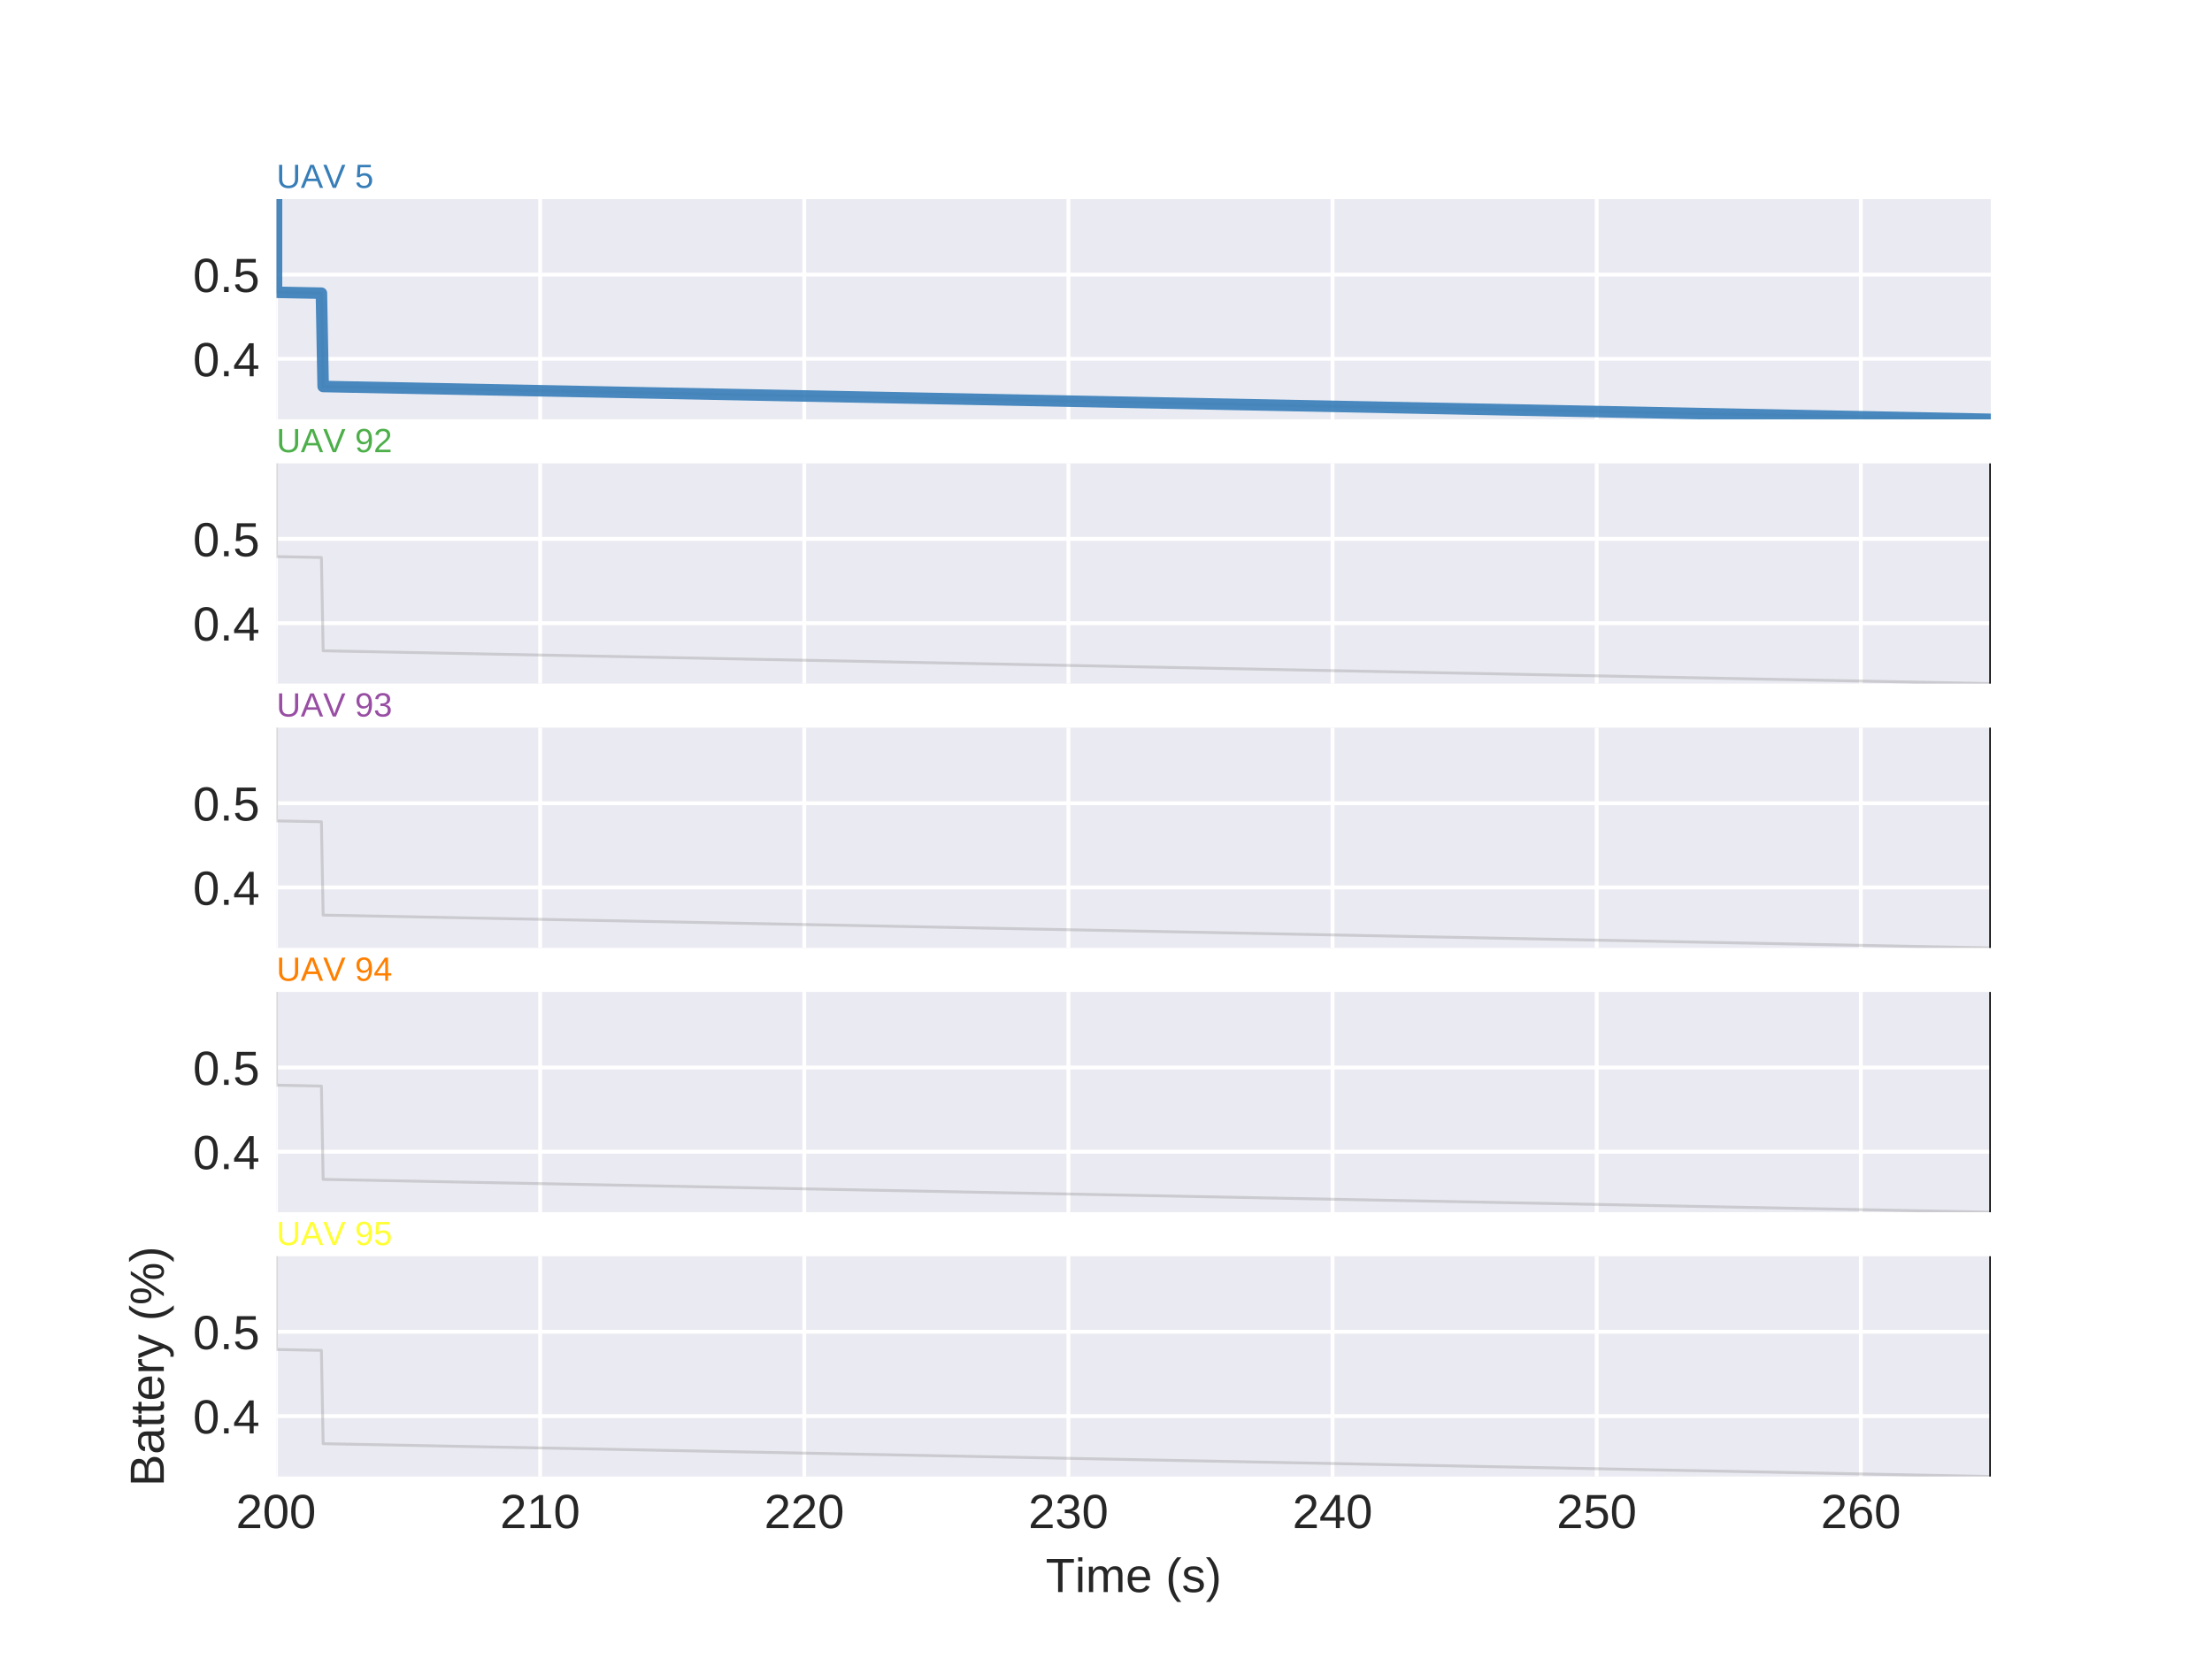 <?xml version="1.0" encoding="utf-8" standalone="no"?>
<!DOCTYPE svg PUBLIC "-//W3C//DTD SVG 1.1//EN"
  "http://www.w3.org/Graphics/SVG/1.1/DTD/svg11.dtd">
<!-- Created with matplotlib (http://matplotlib.org/) -->
<svg height="345.6pt" version="1.1" viewBox="0 0 460.8 345.6" width="460.8pt" xmlns="http://www.w3.org/2000/svg" xmlns:xlink="http://www.w3.org/1999/xlink">
 <defs>
  <style type="text/css">
*{stroke-linecap:butt;stroke-linejoin:round;}
  </style>
 </defs>
 <g id="figure_1">
  <g id="patch_1">
   <path d="M 0 345.6 
L 460.8 345.6 
L 460.8 0 
L 0 0 
z
" style="fill:#ffffff;"/>
  </g>
  <g id="axes_1">
   <g id="patch_2">
    <path d="M 57.6 87.353 
L 414.72 87.353 
L 414.72 41.472 
L 57.6 41.472 
z
" style="fill:#eaeaf2;"/>
   </g>
   <g id="matplotlib.axis_1">
    <g id="xtick_1">
     <g id="line2d_1">
      <path clip-path="url(#pdbaee7aebc)" d="M 57.49 87.353 
L 57.49 41.472 
" style="fill:none;stroke:#ffffff;stroke-linecap:round;stroke-width:0.8;"/>
     </g>
     <g id="line2d_2"/>
    </g>
    <g id="xtick_2">
     <g id="line2d_3">
      <path clip-path="url(#pdbaee7aebc)" d="M 112.516 87.353 
L 112.516 41.472 
" style="fill:none;stroke:#ffffff;stroke-linecap:round;stroke-width:0.8;"/>
     </g>
     <g id="line2d_4"/>
    </g>
    <g id="xtick_3">
     <g id="line2d_5">
      <path clip-path="url(#pdbaee7aebc)" d="M 167.542 87.353 
L 167.542 41.472 
" style="fill:none;stroke:#ffffff;stroke-linecap:round;stroke-width:0.8;"/>
     </g>
     <g id="line2d_6"/>
    </g>
    <g id="xtick_4">
     <g id="line2d_7">
      <path clip-path="url(#pdbaee7aebc)" d="M 222.569 87.353 
L 222.569 41.472 
" style="fill:none;stroke:#ffffff;stroke-linecap:round;stroke-width:0.8;"/>
     </g>
     <g id="line2d_8"/>
    </g>
    <g id="xtick_5">
     <g id="line2d_9">
      <path clip-path="url(#pdbaee7aebc)" d="M 277.595 87.353 
L 277.595 41.472 
" style="fill:none;stroke:#ffffff;stroke-linecap:round;stroke-width:0.8;"/>
     </g>
     <g id="line2d_10"/>
    </g>
    <g id="xtick_6">
     <g id="line2d_11">
      <path clip-path="url(#pdbaee7aebc)" d="M 332.621 87.353 
L 332.621 41.472 
" style="fill:none;stroke:#ffffff;stroke-linecap:round;stroke-width:0.8;"/>
     </g>
     <g id="line2d_12"/>
    </g>
    <g id="xtick_7">
     <g id="line2d_13">
      <path clip-path="url(#pdbaee7aebc)" d="M 387.647 87.353 
L 387.647 41.472 
" style="fill:none;stroke:#ffffff;stroke-linecap:round;stroke-width:0.8;"/>
     </g>
     <g id="line2d_14"/>
    </g>
   </g>
   <g id="matplotlib.axis_2">
    <g id="ytick_1">
     <g id="line2d_15">
      <path clip-path="url(#pdbaee7aebc)" d="M 57.6 74.758 
L 414.72 74.758 
" style="fill:none;stroke:#ffffff;stroke-linecap:round;stroke-width:0.8;"/>
     </g>
     <g id="line2d_16"/>
     <g id="text_1">
      <!-- 0.4 -->
      <defs>
       <path d="M 51.703 34.422 
Q 51.703 17.188 45.625 8.094 
Q 39.547 -0.984 27.688 -0.984 
Q 15.828 -0.984 9.859 8.047 
Q 3.906 17.094 3.906 34.422 
Q 3.906 52.156 9.688 60.984 
Q 15.484 69.828 27.984 69.828 
Q 40.141 69.828 45.922 60.891 
Q 51.703 51.953 51.703 34.422 
z
M 42.781 34.422 
Q 42.781 49.312 39.328 56 
Q 35.891 62.703 27.984 62.703 
Q 19.875 62.703 16.328 56.109 
Q 12.797 49.516 12.797 34.422 
Q 12.797 19.781 16.375 12.984 
Q 19.969 6.203 27.781 6.203 
Q 35.547 6.203 39.156 13.125 
Q 42.781 20.062 42.781 34.422 
z
" id="LiberationSans-30"/>
       <path d="M 9.125 0 
L 9.125 10.688 
L 18.656 10.688 
L 18.656 0 
z
" id="LiberationSans-2e"/>
       <path d="M 43.016 15.578 
L 43.016 0 
L 34.719 0 
L 34.719 15.578 
L 2.297 15.578 
L 2.297 22.406 
L 33.797 68.797 
L 43.016 68.797 
L 43.016 22.516 
L 52.688 22.516 
L 52.688 15.578 
z
M 34.719 58.891 
Q 34.625 58.594 33.344 56.297 
Q 32.078 54 31.453 53.078 
L 13.812 27.094 
L 11.188 23.484 
L 10.406 22.516 
L 34.719 22.516 
z
" id="LiberationSans-34"/>
      </defs>
      <g style="fill:#262626;" transform="translate(40.2 78.381)scale(0.1 -0.1)">
       <use xlink:href="#LiberationSans-30"/>
       <use x="55.615" xlink:href="#LiberationSans-2e"/>
       <use x="83.398" xlink:href="#LiberationSans-34"/>
      </g>
     </g>
    </g>
    <g id="ytick_2">
     <g id="line2d_17">
      <path clip-path="url(#pdbaee7aebc)" d="M 57.6 57.205 
L 414.72 57.205 
" style="fill:none;stroke:#ffffff;stroke-linecap:round;stroke-width:0.8;"/>
     </g>
     <g id="line2d_18"/>
     <g id="text_2">
      <!-- 0.5 -->
      <defs>
       <path d="M 51.422 22.406 
Q 51.422 11.531 44.953 5.266 
Q 38.484 -0.984 27 -0.984 
Q 17.391 -0.984 11.469 3.219 
Q 5.562 7.422 4 15.375 
L 12.891 16.406 
Q 15.672 6.203 27.203 6.203 
Q 34.281 6.203 38.281 10.469 
Q 42.281 14.75 42.281 22.219 
Q 42.281 28.719 38.25 32.719 
Q 34.234 36.719 27.391 36.719 
Q 23.828 36.719 20.75 35.594 
Q 17.672 34.469 14.594 31.781 
L 6 31.781 
L 8.297 68.797 
L 47.406 68.797 
L 47.406 61.328 
L 16.312 61.328 
L 14.984 39.5 
Q 20.703 43.891 29.203 43.891 
Q 39.359 43.891 45.391 37.938 
Q 51.422 31.984 51.422 22.406 
z
" id="LiberationSans-35"/>
      </defs>
      <g style="fill:#262626;" transform="translate(40.2 60.828)scale(0.1 -0.1)">
       <use xlink:href="#LiberationSans-30"/>
       <use x="55.615" xlink:href="#LiberationSans-2e"/>
       <use x="83.398" xlink:href="#LiberationSans-35"/>
      </g>
     </g>
    </g>
   </g>
   <g id="line2d_19">
    <path clip-path="url(#pdbaee7aebc)" style="fill:none;stroke:#808080;stroke-linecap:round;stroke-opacity:0.3;stroke-width:0.6;"/>
   </g>
   <g id="line2d_20">
    <path clip-path="url(#pdbaee7aebc)" style="fill:none;stroke:#808080;stroke-linecap:round;stroke-opacity:0.3;stroke-width:0.6;"/>
   </g>
   <g id="line2d_21">
    <path clip-path="url(#pdbaee7aebc)" style="fill:none;stroke:#808080;stroke-linecap:round;stroke-opacity:0.3;stroke-width:0.6;"/>
   </g>
   <g id="line2d_22">
    <path clip-path="url(#pdbaee7aebc)" d="M 57.05 41.461 
L 57.6 41.472 
L 57.6 60.891 
L 66.954 61.075 
L 67.318 80.513 
L 415.177 87.362 
L 415.177 87.362 
" style="fill:none;stroke:#808080;stroke-linecap:round;stroke-opacity:0.3;stroke-width:0.6;"/>
   </g>
   <g id="line2d_23">
    <path clip-path="url(#pdbaee7aebc)" style="fill:none;stroke:#808080;stroke-linecap:round;stroke-opacity:0.3;stroke-width:0.6;"/>
   </g>
   <g id="line2d_24">
    <path clip-path="url(#pdbaee7aebc)" d="M 57.05 41.461 
L 57.6 41.472 
L 57.6 60.891 
L 66.954 61.075 
L 67.318 80.513 
L 415.177 87.362 
L 415.177 87.362 
" style="fill:none;stroke:#377eb8;stroke-linecap:round;stroke-opacity:0.9;stroke-width:2.4;"/>
   </g>
   <g id="line2d_25">
    <path clip-path="url(#pdbaee7aebc)" style="fill:none;stroke:#000000;stroke-linecap:round;stroke-width:1.5;"/>
   </g>
   <g id="line2d_26">
    <path clip-path="url(#pdbaee7aebc)" style="fill:none;stroke:#000000;stroke-linecap:round;stroke-width:1.5;"/>
   </g>
   <g id="line2d_27">
    <path clip-path="url(#pdbaee7aebc)" style="fill:none;stroke:#ff0000;stroke-linecap:round;stroke-width:1.5;"/>
   </g>
   <g id="patch_3">
    <path d="M 57.6 87.353 
L 57.6 41.472 
" style="fill:none;"/>
   </g>
   <g id="patch_4">
    <path d="M 414.72 87.353 
L 414.72 41.472 
" style="fill:none;"/>
   </g>
   <g id="patch_5">
    <path d="M 57.6 87.353 
L 414.72 87.353 
" style="fill:none;"/>
   </g>
   <g id="patch_6">
    <path d="M 57.6 41.472 
L 414.72 41.472 
" style="fill:none;"/>
   </g>
   <g id="text_3">
    <!-- UAV 5 -->
    <defs>
     <path d="M 35.688 -0.984 
Q 27.25 -0.984 20.953 2.094 
Q 14.656 5.172 11.188 11.031 
Q 7.719 16.891 7.719 25 
L 7.719 68.797 
L 17.047 68.797 
L 17.047 25.781 
Q 17.047 16.359 21.828 11.469 
Q 26.609 6.594 35.641 6.594 
Q 44.922 6.594 50.062 11.641 
Q 55.219 16.703 55.219 26.422 
L 55.219 68.797 
L 64.5 68.797 
L 64.5 25.875 
Q 64.5 17.531 60.953 11.469 
Q 57.422 5.422 50.953 2.219 
Q 44.484 -0.984 35.688 -0.984 
z
" id="LiberationSans-55"/>
     <path d="M 56.984 0 
L 49.125 20.125 
L 17.781 20.125 
L 9.859 0 
L 0.203 0 
L 28.266 68.797 
L 38.875 68.797 
L 66.5 0 
z
M 33.453 61.766 
L 33.016 60.406 
Q 31.781 56.344 29.391 50 
L 20.609 27.391 
L 46.344 27.391 
L 37.5 50.094 
Q 36.141 53.469 34.766 57.719 
z
" id="LiberationSans-41"/>
     <path d="M 38.188 0 
L 28.516 0 
L 0.438 68.797 
L 10.25 68.797 
L 29.297 20.359 
L 33.406 8.203 
L 37.5 20.359 
L 56.453 68.797 
L 66.266 68.797 
z
" id="LiberationSans-56"/>
     <path id="LiberationSans-20"/>
    </defs>
    <g style="fill:#377eb8;" transform="translate(57.6 39.143)scale(0.07 -0.07)">
     <use xlink:href="#LiberationSans-55"/>
     <use x="72.217" xlink:href="#LiberationSans-41"/>
     <use x="138.807" xlink:href="#LiberationSans-56"/>
     <use x="205.506" xlink:href="#LiberationSans-20"/>
     <use x="233.289" xlink:href="#LiberationSans-35"/>
    </g>
   </g>
  </g>
  <g id="axes_2">
   <g id="patch_7">
    <path d="M 57.6 142.411 
L 414.72 142.411 
L 414.72 96.53 
L 57.6 96.53 
z
" style="fill:#eaeaf2;"/>
   </g>
   <g id="matplotlib.axis_3">
    <g id="xtick_8">
     <g id="line2d_28">
      <path clip-path="url(#p0ee495a484)" d="M 57.49 142.411 
L 57.49 96.53 
" style="fill:none;stroke:#ffffff;stroke-linecap:round;stroke-width:0.8;"/>
     </g>
     <g id="line2d_29"/>
    </g>
    <g id="xtick_9">
     <g id="line2d_30">
      <path clip-path="url(#p0ee495a484)" d="M 112.516 142.411 
L 112.516 96.53 
" style="fill:none;stroke:#ffffff;stroke-linecap:round;stroke-width:0.8;"/>
     </g>
     <g id="line2d_31"/>
    </g>
    <g id="xtick_10">
     <g id="line2d_32">
      <path clip-path="url(#p0ee495a484)" d="M 167.542 142.411 
L 167.542 96.53 
" style="fill:none;stroke:#ffffff;stroke-linecap:round;stroke-width:0.8;"/>
     </g>
     <g id="line2d_33"/>
    </g>
    <g id="xtick_11">
     <g id="line2d_34">
      <path clip-path="url(#p0ee495a484)" d="M 222.569 142.411 
L 222.569 96.53 
" style="fill:none;stroke:#ffffff;stroke-linecap:round;stroke-width:0.8;"/>
     </g>
     <g id="line2d_35"/>
    </g>
    <g id="xtick_12">
     <g id="line2d_36">
      <path clip-path="url(#p0ee495a484)" d="M 277.595 142.411 
L 277.595 96.53 
" style="fill:none;stroke:#ffffff;stroke-linecap:round;stroke-width:0.8;"/>
     </g>
     <g id="line2d_37"/>
    </g>
    <g id="xtick_13">
     <g id="line2d_38">
      <path clip-path="url(#p0ee495a484)" d="M 332.621 142.411 
L 332.621 96.53 
" style="fill:none;stroke:#ffffff;stroke-linecap:round;stroke-width:0.8;"/>
     </g>
     <g id="line2d_39"/>
    </g>
    <g id="xtick_14">
     <g id="line2d_40">
      <path clip-path="url(#p0ee495a484)" d="M 387.647 142.411 
L 387.647 96.53 
" style="fill:none;stroke:#ffffff;stroke-linecap:round;stroke-width:0.8;"/>
     </g>
     <g id="line2d_41"/>
    </g>
   </g>
   <g id="matplotlib.axis_4">
    <g id="ytick_3">
     <g id="line2d_42">
      <path clip-path="url(#p0ee495a484)" d="M 57.6 129.815 
L 414.72 129.815 
" style="fill:none;stroke:#ffffff;stroke-linecap:round;stroke-width:0.8;"/>
     </g>
     <g id="line2d_43"/>
     <g id="text_4">
      <!-- 0.4 -->
      <g style="fill:#262626;" transform="translate(40.2 133.439)scale(0.1 -0.1)">
       <use xlink:href="#LiberationSans-30"/>
       <use x="55.615" xlink:href="#LiberationSans-2e"/>
       <use x="83.398" xlink:href="#LiberationSans-34"/>
      </g>
     </g>
    </g>
    <g id="ytick_4">
     <g id="line2d_44">
      <path clip-path="url(#p0ee495a484)" d="M 57.6 112.263 
L 414.72 112.263 
" style="fill:none;stroke:#ffffff;stroke-linecap:round;stroke-width:0.8;"/>
     </g>
     <g id="line2d_45"/>
     <g id="text_5">
      <!-- 0.5 -->
      <g style="fill:#262626;" transform="translate(40.2 115.886)scale(0.1 -0.1)">
       <use xlink:href="#LiberationSans-30"/>
       <use x="55.615" xlink:href="#LiberationSans-2e"/>
       <use x="83.398" xlink:href="#LiberationSans-35"/>
      </g>
     </g>
    </g>
   </g>
   <g id="line2d_46">
    <path clip-path="url(#p0ee495a484)" d="M 415.298 24.501 
" style="fill:none;stroke:#808080;stroke-linecap:round;stroke-opacity:0.3;stroke-width:0.6;"/>
   </g>
   <g id="line2d_47">
    <path clip-path="url(#p0ee495a484)" d="M 415.27 24.501 
" style="fill:none;stroke:#808080;stroke-linecap:round;stroke-opacity:0.3;stroke-width:0.6;"/>
   </g>
   <g id="line2d_48">
    <path clip-path="url(#p0ee495a484)" d="M 415.243 24.5 
" style="fill:none;stroke:#808080;stroke-linecap:round;stroke-opacity:0.3;stroke-width:0.6;"/>
   </g>
   <g id="line2d_49">
    <path clip-path="url(#p0ee495a484)" d="M 57.05 96.519 
L 57.6 96.53 
L 57.6 115.949 
L 66.954 116.133 
L 67.318 135.571 
L 415.177 142.42 
L 415.177 142.42 
" style="fill:none;stroke:#808080;stroke-linecap:round;stroke-opacity:0.3;stroke-width:0.6;"/>
   </g>
   <g id="line2d_50">
    <path clip-path="url(#p0ee495a484)" d="M 415.248 24.5 
" style="fill:none;stroke:#808080;stroke-linecap:round;stroke-opacity:0.3;stroke-width:0.6;"/>
   </g>
   <g id="line2d_51">
    <path clip-path="url(#p0ee495a484)" d="M 415.243 24.5 
" style="fill:none;stroke:#4daf4a;stroke-linecap:round;stroke-opacity:0.9;stroke-width:2.4;"/>
   </g>
   <g id="line2d_52">
    <path clip-path="url(#p0ee495a484)" d="M 415.16 142.411 
L 415.16 96.53 
" style="fill:none;stroke:#000000;stroke-linecap:round;stroke-width:1.5;"/>
   </g>
   <g id="line2d_53">
    <path clip-path="url(#p0ee495a484)" style="fill:none;stroke:#ff0000;stroke-linecap:round;stroke-width:1.5;"/>
   </g>
   <g id="line2d_54">
    <path clip-path="url(#p0ee495a484)" style="fill:none;stroke:#ff0000;stroke-linecap:round;stroke-width:1.5;"/>
   </g>
   <g id="line2d_55">
    <path clip-path="url(#p0ee495a484)" style="fill:none;stroke:#000000;stroke-linecap:round;stroke-width:1.5;"/>
   </g>
   <g id="patch_8">
    <path d="M 57.6 142.411 
L 57.6 96.53 
" style="fill:none;"/>
   </g>
   <g id="patch_9">
    <path d="M 414.72 142.411 
L 414.72 96.53 
" style="fill:none;"/>
   </g>
   <g id="patch_10">
    <path d="M 57.6 142.411 
L 414.72 142.411 
" style="fill:none;"/>
   </g>
   <g id="patch_11">
    <path d="M 57.6 96.53 
L 414.72 96.53 
" style="fill:none;"/>
   </g>
   <g id="text_6">
    <!-- UAV 92 -->
    <defs>
     <path d="M 50.875 35.797 
Q 50.875 18.062 44.406 8.531 
Q 37.938 -0.984 25.984 -0.984 
Q 17.922 -0.984 13.062 2.406 
Q 8.203 5.812 6.109 13.375 
L 14.5 14.703 
Q 17.141 6.109 26.125 6.109 
Q 33.688 6.109 37.844 13.141 
Q 42 20.172 42.188 33.203 
Q 40.234 28.812 35.5 26.141 
Q 30.766 23.484 25.094 23.484 
Q 15.828 23.484 10.25 29.828 
Q 4.688 36.188 4.688 46.688 
Q 4.688 57.469 10.734 63.641 
Q 16.797 69.828 27.594 69.828 
Q 39.062 69.828 44.969 61.328 
Q 50.875 52.828 50.875 35.797 
z
M 41.312 44.281 
Q 41.312 52.594 37.5 57.641 
Q 33.688 62.703 27.297 62.703 
Q 20.953 62.703 17.281 58.375 
Q 13.625 54.047 13.625 46.688 
Q 13.625 39.156 17.281 34.781 
Q 20.953 30.422 27.203 30.422 
Q 31 30.422 34.266 32.156 
Q 37.547 33.891 39.422 37.062 
Q 41.312 40.234 41.312 44.281 
z
" id="LiberationSans-39"/>
     <path d="M 5.031 0 
L 5.031 6.203 
Q 7.516 11.922 11.109 16.281 
Q 14.703 20.656 18.656 24.188 
Q 22.609 27.734 26.484 30.766 
Q 30.375 33.797 33.5 36.812 
Q 36.625 39.844 38.547 43.156 
Q 40.484 46.484 40.484 50.688 
Q 40.484 56.344 37.156 59.469 
Q 33.844 62.594 27.938 62.594 
Q 22.312 62.594 18.672 59.547 
Q 15.047 56.5 14.406 50.984 
L 5.422 51.812 
Q 6.391 60.062 12.422 64.938 
Q 18.453 69.828 27.938 69.828 
Q 38.328 69.828 43.922 64.922 
Q 49.516 60.016 49.516 50.984 
Q 49.516 46.969 47.672 43.016 
Q 45.844 39.062 42.234 35.109 
Q 38.625 31.156 28.422 22.859 
Q 22.797 18.266 19.469 14.578 
Q 16.156 10.891 14.703 7.469 
L 50.594 7.469 
L 50.594 0 
z
" id="LiberationSans-32"/>
    </defs>
    <g style="fill:#4daf4a;" transform="translate(57.6 94.2)scale(0.07 -0.07)">
     <use xlink:href="#LiberationSans-55"/>
     <use x="72.217" xlink:href="#LiberationSans-41"/>
     <use x="138.807" xlink:href="#LiberationSans-56"/>
     <use x="205.506" xlink:href="#LiberationSans-20"/>
     <use x="233.289" xlink:href="#LiberationSans-39"/>
     <use x="288.904" xlink:href="#LiberationSans-32"/>
    </g>
   </g>
  </g>
  <g id="axes_3">
   <g id="patch_12">
    <path d="M 57.6 197.469 
L 414.72 197.469 
L 414.72 151.587 
L 57.6 151.587 
z
" style="fill:#eaeaf2;"/>
   </g>
   <g id="matplotlib.axis_5">
    <g id="xtick_15">
     <g id="line2d_56">
      <path clip-path="url(#pc35cc56692)" d="M 57.49 197.469 
L 57.49 151.587 
" style="fill:none;stroke:#ffffff;stroke-linecap:round;stroke-width:0.8;"/>
     </g>
     <g id="line2d_57"/>
    </g>
    <g id="xtick_16">
     <g id="line2d_58">
      <path clip-path="url(#pc35cc56692)" d="M 112.516 197.469 
L 112.516 151.587 
" style="fill:none;stroke:#ffffff;stroke-linecap:round;stroke-width:0.8;"/>
     </g>
     <g id="line2d_59"/>
    </g>
    <g id="xtick_17">
     <g id="line2d_60">
      <path clip-path="url(#pc35cc56692)" d="M 167.542 197.469 
L 167.542 151.587 
" style="fill:none;stroke:#ffffff;stroke-linecap:round;stroke-width:0.8;"/>
     </g>
     <g id="line2d_61"/>
    </g>
    <g id="xtick_18">
     <g id="line2d_62">
      <path clip-path="url(#pc35cc56692)" d="M 222.569 197.469 
L 222.569 151.587 
" style="fill:none;stroke:#ffffff;stroke-linecap:round;stroke-width:0.8;"/>
     </g>
     <g id="line2d_63"/>
    </g>
    <g id="xtick_19">
     <g id="line2d_64">
      <path clip-path="url(#pc35cc56692)" d="M 277.595 197.469 
L 277.595 151.587 
" style="fill:none;stroke:#ffffff;stroke-linecap:round;stroke-width:0.8;"/>
     </g>
     <g id="line2d_65"/>
    </g>
    <g id="xtick_20">
     <g id="line2d_66">
      <path clip-path="url(#pc35cc56692)" d="M 332.621 197.469 
L 332.621 151.587 
" style="fill:none;stroke:#ffffff;stroke-linecap:round;stroke-width:0.8;"/>
     </g>
     <g id="line2d_67"/>
    </g>
    <g id="xtick_21">
     <g id="line2d_68">
      <path clip-path="url(#pc35cc56692)" d="M 387.647 197.469 
L 387.647 151.587 
" style="fill:none;stroke:#ffffff;stroke-linecap:round;stroke-width:0.8;"/>
     </g>
     <g id="line2d_69"/>
    </g>
   </g>
   <g id="matplotlib.axis_6">
    <g id="ytick_5">
     <g id="line2d_70">
      <path clip-path="url(#pc35cc56692)" d="M 57.6 184.873 
L 414.72 184.873 
" style="fill:none;stroke:#ffffff;stroke-linecap:round;stroke-width:0.8;"/>
     </g>
     <g id="line2d_71"/>
     <g id="text_7">
      <!-- 0.4 -->
      <g style="fill:#262626;" transform="translate(40.2 188.497)scale(0.1 -0.1)">
       <use xlink:href="#LiberationSans-30"/>
       <use x="55.615" xlink:href="#LiberationSans-2e"/>
       <use x="83.398" xlink:href="#LiberationSans-34"/>
      </g>
     </g>
    </g>
    <g id="ytick_6">
     <g id="line2d_72">
      <path clip-path="url(#pc35cc56692)" d="M 57.6 167.32 
L 414.72 167.32 
" style="fill:none;stroke:#ffffff;stroke-linecap:round;stroke-width:0.8;"/>
     </g>
     <g id="line2d_73"/>
     <g id="text_8">
      <!-- 0.5 -->
      <g style="fill:#262626;" transform="translate(40.2 170.944)scale(0.1 -0.1)">
       <use xlink:href="#LiberationSans-30"/>
       <use x="55.615" xlink:href="#LiberationSans-2e"/>
       <use x="83.398" xlink:href="#LiberationSans-35"/>
      </g>
     </g>
    </g>
   </g>
   <g id="line2d_74">
    <path clip-path="url(#pc35cc56692)" d="M 415.298 79.559 
" style="fill:none;stroke:#808080;stroke-linecap:round;stroke-opacity:0.3;stroke-width:0.6;"/>
   </g>
   <g id="line2d_75">
    <path clip-path="url(#pc35cc56692)" d="M 415.27 79.558 
" style="fill:none;stroke:#808080;stroke-linecap:round;stroke-opacity:0.3;stroke-width:0.6;"/>
   </g>
   <g id="line2d_76">
    <path clip-path="url(#pc35cc56692)" d="M 415.243 79.558 
" style="fill:none;stroke:#808080;stroke-linecap:round;stroke-opacity:0.3;stroke-width:0.6;"/>
   </g>
   <g id="line2d_77">
    <path clip-path="url(#pc35cc56692)" d="M 57.05 151.576 
L 57.6 151.587 
L 57.6 171.006 
L 66.954 171.191 
L 67.318 190.628 
L 415.177 197.478 
L 415.177 197.478 
" style="fill:none;stroke:#808080;stroke-linecap:round;stroke-opacity:0.3;stroke-width:0.6;"/>
   </g>
   <g id="line2d_78">
    <path clip-path="url(#pc35cc56692)" d="M 415.248 79.558 
" style="fill:none;stroke:#808080;stroke-linecap:round;stroke-opacity:0.3;stroke-width:0.6;"/>
   </g>
   <g id="line2d_79">
    <path clip-path="url(#pc35cc56692)" d="M 415.27 79.558 
" style="fill:none;stroke:#984ea3;stroke-linecap:round;stroke-opacity:0.9;stroke-width:2.4;"/>
   </g>
   <g id="line2d_80">
    <path clip-path="url(#pc35cc56692)" style="fill:none;stroke:#000000;stroke-linecap:round;stroke-width:1.5;"/>
   </g>
   <g id="line2d_81">
    <path clip-path="url(#pc35cc56692)" d="M 415.16 197.469 
L 415.16 151.587 
" style="fill:none;stroke:#000000;stroke-linecap:round;stroke-width:1.5;"/>
   </g>
   <g id="line2d_82">
    <path clip-path="url(#pc35cc56692)" style="fill:none;stroke:#ff0000;stroke-linecap:round;stroke-width:1.5;"/>
   </g>
   <g id="patch_13">
    <path d="M 57.6 197.469 
L 57.6 151.587 
" style="fill:none;"/>
   </g>
   <g id="patch_14">
    <path d="M 414.72 197.469 
L 414.72 151.587 
" style="fill:none;"/>
   </g>
   <g id="patch_15">
    <path d="M 57.6 197.469 
L 414.72 197.469 
" style="fill:none;"/>
   </g>
   <g id="patch_16">
    <path d="M 57.6 151.587 
L 414.72 151.587 
" style="fill:none;"/>
   </g>
   <g id="text_9">
    <!-- UAV 93 -->
    <defs>
     <path d="M 51.219 19 
Q 51.219 9.469 45.156 4.234 
Q 39.109 -0.984 27.875 -0.984 
Q 17.438 -0.984 11.203 3.734 
Q 4.984 8.453 3.812 17.672 
L 12.891 18.5 
Q 14.656 6.297 27.875 6.297 
Q 34.516 6.297 38.297 9.562 
Q 42.094 12.844 42.094 19.281 
Q 42.094 24.906 37.766 28.047 
Q 33.453 31.203 25.297 31.203 
L 20.312 31.203 
L 20.312 38.812 
L 25.094 38.812 
Q 32.328 38.812 36.297 41.969 
Q 40.281 45.125 40.281 50.688 
Q 40.281 56.203 37.031 59.391 
Q 33.797 62.594 27.391 62.594 
Q 21.578 62.594 17.984 59.609 
Q 14.406 56.641 13.812 51.219 
L 4.984 51.906 
Q 5.953 60.359 11.984 65.094 
Q 18.016 69.828 27.484 69.828 
Q 37.844 69.828 43.578 65.016 
Q 49.312 60.203 49.312 51.609 
Q 49.312 45.016 45.625 40.891 
Q 41.938 36.766 34.906 35.297 
L 34.906 35.109 
Q 42.625 34.281 46.922 29.938 
Q 51.219 25.594 51.219 19 
z
" id="LiberationSans-33"/>
    </defs>
    <g style="fill:#984ea3;" transform="translate(57.6 149.258)scale(0.07 -0.07)">
     <use xlink:href="#LiberationSans-55"/>
     <use x="72.217" xlink:href="#LiberationSans-41"/>
     <use x="138.807" xlink:href="#LiberationSans-56"/>
     <use x="205.506" xlink:href="#LiberationSans-20"/>
     <use x="233.289" xlink:href="#LiberationSans-39"/>
     <use x="288.904" xlink:href="#LiberationSans-33"/>
    </g>
   </g>
  </g>
  <g id="axes_4">
   <g id="patch_17">
    <path d="M 57.6 252.526 
L 414.72 252.526 
L 414.72 206.645 
L 57.6 206.645 
z
" style="fill:#eaeaf2;"/>
   </g>
   <g id="matplotlib.axis_7">
    <g id="xtick_22">
     <g id="line2d_83">
      <path clip-path="url(#pd9abfc2aee)" d="M 57.49 252.526 
L 57.49 206.645 
" style="fill:none;stroke:#ffffff;stroke-linecap:round;stroke-width:0.8;"/>
     </g>
     <g id="line2d_84"/>
    </g>
    <g id="xtick_23">
     <g id="line2d_85">
      <path clip-path="url(#pd9abfc2aee)" d="M 112.516 252.526 
L 112.516 206.645 
" style="fill:none;stroke:#ffffff;stroke-linecap:round;stroke-width:0.8;"/>
     </g>
     <g id="line2d_86"/>
    </g>
    <g id="xtick_24">
     <g id="line2d_87">
      <path clip-path="url(#pd9abfc2aee)" d="M 167.542 252.526 
L 167.542 206.645 
" style="fill:none;stroke:#ffffff;stroke-linecap:round;stroke-width:0.8;"/>
     </g>
     <g id="line2d_88"/>
    </g>
    <g id="xtick_25">
     <g id="line2d_89">
      <path clip-path="url(#pd9abfc2aee)" d="M 222.569 252.526 
L 222.569 206.645 
" style="fill:none;stroke:#ffffff;stroke-linecap:round;stroke-width:0.8;"/>
     </g>
     <g id="line2d_90"/>
    </g>
    <g id="xtick_26">
     <g id="line2d_91">
      <path clip-path="url(#pd9abfc2aee)" d="M 277.595 252.526 
L 277.595 206.645 
" style="fill:none;stroke:#ffffff;stroke-linecap:round;stroke-width:0.8;"/>
     </g>
     <g id="line2d_92"/>
    </g>
    <g id="xtick_27">
     <g id="line2d_93">
      <path clip-path="url(#pd9abfc2aee)" d="M 332.621 252.526 
L 332.621 206.645 
" style="fill:none;stroke:#ffffff;stroke-linecap:round;stroke-width:0.8;"/>
     </g>
     <g id="line2d_94"/>
    </g>
    <g id="xtick_28">
     <g id="line2d_95">
      <path clip-path="url(#pd9abfc2aee)" d="M 387.647 252.526 
L 387.647 206.645 
" style="fill:none;stroke:#ffffff;stroke-linecap:round;stroke-width:0.8;"/>
     </g>
     <g id="line2d_96"/>
    </g>
   </g>
   <g id="matplotlib.axis_8">
    <g id="ytick_7">
     <g id="line2d_97">
      <path clip-path="url(#pd9abfc2aee)" d="M 57.6 239.931 
L 414.72 239.931 
" style="fill:none;stroke:#ffffff;stroke-linecap:round;stroke-width:0.8;"/>
     </g>
     <g id="line2d_98"/>
     <g id="text_10">
      <!-- 0.4 -->
      <g style="fill:#262626;" transform="translate(40.2 243.554)scale(0.1 -0.1)">
       <use xlink:href="#LiberationSans-30"/>
       <use x="55.615" xlink:href="#LiberationSans-2e"/>
       <use x="83.398" xlink:href="#LiberationSans-34"/>
      </g>
     </g>
    </g>
    <g id="ytick_8">
     <g id="line2d_99">
      <path clip-path="url(#pd9abfc2aee)" d="M 57.6 222.378 
L 414.72 222.378 
" style="fill:none;stroke:#ffffff;stroke-linecap:round;stroke-width:0.8;"/>
     </g>
     <g id="line2d_100"/>
     <g id="text_11">
      <!-- 0.5 -->
      <g style="fill:#262626;" transform="translate(40.2 226.001)scale(0.1 -0.1)">
       <use xlink:href="#LiberationSans-30"/>
       <use x="55.615" xlink:href="#LiberationSans-2e"/>
       <use x="83.398" xlink:href="#LiberationSans-35"/>
      </g>
     </g>
    </g>
   </g>
   <g id="line2d_101">
    <path clip-path="url(#pd9abfc2aee)" d="M 415.298 134.617 
" style="fill:none;stroke:#808080;stroke-linecap:round;stroke-opacity:0.3;stroke-width:0.6;"/>
   </g>
   <g id="line2d_102">
    <path clip-path="url(#pd9abfc2aee)" d="M 415.27 134.616 
" style="fill:none;stroke:#808080;stroke-linecap:round;stroke-opacity:0.3;stroke-width:0.6;"/>
   </g>
   <g id="line2d_103">
    <path clip-path="url(#pd9abfc2aee)" d="M 415.243 134.615 
" style="fill:none;stroke:#808080;stroke-linecap:round;stroke-opacity:0.3;stroke-width:0.6;"/>
   </g>
   <g id="line2d_104">
    <path clip-path="url(#pd9abfc2aee)" d="M 57.05 206.634 
L 57.6 206.645 
L 57.6 226.064 
L 66.954 226.248 
L 67.318 245.686 
L 415.177 252.535 
L 415.177 252.535 
" style="fill:none;stroke:#808080;stroke-linecap:round;stroke-opacity:0.3;stroke-width:0.6;"/>
   </g>
   <g id="line2d_105">
    <path clip-path="url(#pd9abfc2aee)" d="M 415.248 134.615 
" style="fill:none;stroke:#808080;stroke-linecap:round;stroke-opacity:0.3;stroke-width:0.6;"/>
   </g>
   <g id="line2d_106">
    <path clip-path="url(#pd9abfc2aee)" d="M 415.248 134.615 
" style="fill:none;stroke:#ff7f00;stroke-linecap:round;stroke-opacity:0.9;stroke-width:2.4;"/>
   </g>
   <g id="line2d_107">
    <path clip-path="url(#pd9abfc2aee)" d="M 415.16 252.526 
L 415.16 206.645 
" style="fill:none;stroke:#000000;stroke-linecap:round;stroke-width:1.5;"/>
   </g>
   <g id="line2d_108">
    <path clip-path="url(#pd9abfc2aee)" style="fill:none;stroke:#ff0000;stroke-linecap:round;stroke-width:1.5;"/>
   </g>
   <g id="line2d_109">
    <path clip-path="url(#pd9abfc2aee)" style="fill:none;stroke:#000000;stroke-linecap:round;stroke-width:1.5;"/>
   </g>
   <g id="patch_18">
    <path d="M 57.6 252.526 
L 57.6 206.645 
" style="fill:none;"/>
   </g>
   <g id="patch_19">
    <path d="M 414.72 252.526 
L 414.72 206.645 
" style="fill:none;"/>
   </g>
   <g id="patch_20">
    <path d="M 57.6 252.526 
L 414.72 252.526 
" style="fill:none;"/>
   </g>
   <g id="patch_21">
    <path d="M 57.6 206.645 
L 414.72 206.645 
" style="fill:none;"/>
   </g>
   <g id="text_12">
    <!-- UAV 94 -->
    <g style="fill:#ff7f00;" transform="translate(57.6 204.315)scale(0.07 -0.07)">
     <use xlink:href="#LiberationSans-55"/>
     <use x="72.217" xlink:href="#LiberationSans-41"/>
     <use x="138.807" xlink:href="#LiberationSans-56"/>
     <use x="205.506" xlink:href="#LiberationSans-20"/>
     <use x="233.289" xlink:href="#LiberationSans-39"/>
     <use x="288.904" xlink:href="#LiberationSans-34"/>
    </g>
   </g>
  </g>
  <g id="axes_5">
   <g id="patch_22">
    <path d="M 57.6 307.584 
L 414.72 307.584 
L 414.72 261.703 
L 57.6 261.703 
z
" style="fill:#eaeaf2;"/>
   </g>
   <g id="matplotlib.axis_9">
    <g id="xtick_29">
     <g id="line2d_110">
      <path clip-path="url(#p6ea7f67a29)" d="M 57.49 307.584 
L 57.49 261.703 
" style="fill:none;stroke:#ffffff;stroke-linecap:round;stroke-width:0.8;"/>
     </g>
     <g id="line2d_111"/>
     <g id="text_13">
      <!-- 200 -->
      <g style="fill:#262626;" transform="translate(49.149 318.331)scale(0.1 -0.1)">
       <use xlink:href="#LiberationSans-32"/>
       <use x="55.615" xlink:href="#LiberationSans-30"/>
       <use x="111.23" xlink:href="#LiberationSans-30"/>
      </g>
     </g>
    </g>
    <g id="xtick_30">
     <g id="line2d_112">
      <path clip-path="url(#p6ea7f67a29)" d="M 112.516 307.584 
L 112.516 261.703 
" style="fill:none;stroke:#ffffff;stroke-linecap:round;stroke-width:0.8;"/>
     </g>
     <g id="line2d_113"/>
     <g id="text_14">
      <!-- 210 -->
      <defs>
       <path d="M 7.625 0 
L 7.625 7.469 
L 25.141 7.469 
L 25.141 60.406 
L 9.625 49.312 
L 9.625 57.625 
L 25.875 68.797 
L 33.984 68.797 
L 33.984 7.469 
L 50.734 7.469 
L 50.734 0 
z
" id="LiberationSans-31"/>
      </defs>
      <g style="fill:#262626;" transform="translate(104.175 318.331)scale(0.1 -0.1)">
       <use xlink:href="#LiberationSans-32"/>
       <use x="55.615" xlink:href="#LiberationSans-31"/>
       <use x="111.23" xlink:href="#LiberationSans-30"/>
      </g>
     </g>
    </g>
    <g id="xtick_31">
     <g id="line2d_114">
      <path clip-path="url(#p6ea7f67a29)" d="M 167.542 307.584 
L 167.542 261.703 
" style="fill:none;stroke:#ffffff;stroke-linecap:round;stroke-width:0.8;"/>
     </g>
     <g id="line2d_115"/>
     <g id="text_15">
      <!-- 220 -->
      <g style="fill:#262626;" transform="translate(159.201 318.331)scale(0.1 -0.1)">
       <use xlink:href="#LiberationSans-32"/>
       <use x="55.615" xlink:href="#LiberationSans-32"/>
       <use x="111.23" xlink:href="#LiberationSans-30"/>
      </g>
     </g>
    </g>
    <g id="xtick_32">
     <g id="line2d_116">
      <path clip-path="url(#p6ea7f67a29)" d="M 222.569 307.584 
L 222.569 261.703 
" style="fill:none;stroke:#ffffff;stroke-linecap:round;stroke-width:0.8;"/>
     </g>
     <g id="line2d_117"/>
     <g id="text_16">
      <!-- 230 -->
      <g style="fill:#262626;" transform="translate(214.227 318.331)scale(0.1 -0.1)">
       <use xlink:href="#LiberationSans-32"/>
       <use x="55.615" xlink:href="#LiberationSans-33"/>
       <use x="111.23" xlink:href="#LiberationSans-30"/>
      </g>
     </g>
    </g>
    <g id="xtick_33">
     <g id="line2d_118">
      <path clip-path="url(#p6ea7f67a29)" d="M 277.595 307.584 
L 277.595 261.703 
" style="fill:none;stroke:#ffffff;stroke-linecap:round;stroke-width:0.8;"/>
     </g>
     <g id="line2d_119"/>
     <g id="text_17">
      <!-- 240 -->
      <g style="fill:#262626;" transform="translate(269.253 318.331)scale(0.1 -0.1)">
       <use xlink:href="#LiberationSans-32"/>
       <use x="55.615" xlink:href="#LiberationSans-34"/>
       <use x="111.23" xlink:href="#LiberationSans-30"/>
      </g>
     </g>
    </g>
    <g id="xtick_34">
     <g id="line2d_120">
      <path clip-path="url(#p6ea7f67a29)" d="M 332.621 307.584 
L 332.621 261.703 
" style="fill:none;stroke:#ffffff;stroke-linecap:round;stroke-width:0.8;"/>
     </g>
     <g id="line2d_121"/>
     <g id="text_18">
      <!-- 250 -->
      <g style="fill:#262626;" transform="translate(324.28 318.331)scale(0.1 -0.1)">
       <use xlink:href="#LiberationSans-32"/>
       <use x="55.615" xlink:href="#LiberationSans-35"/>
       <use x="111.23" xlink:href="#LiberationSans-30"/>
      </g>
     </g>
    </g>
    <g id="xtick_35">
     <g id="line2d_122">
      <path clip-path="url(#p6ea7f67a29)" d="M 387.647 307.584 
L 387.647 261.703 
" style="fill:none;stroke:#ffffff;stroke-linecap:round;stroke-width:0.8;"/>
     </g>
     <g id="line2d_123"/>
     <g id="text_19">
      <!-- 260 -->
      <defs>
       <path d="M 51.219 22.516 
Q 51.219 11.625 45.312 5.312 
Q 39.406 -0.984 29 -0.984 
Q 17.391 -0.984 11.234 7.656 
Q 5.078 16.312 5.078 32.812 
Q 5.078 50.688 11.469 60.25 
Q 17.875 69.828 29.688 69.828 
Q 45.266 69.828 49.312 55.812 
L 40.922 54.297 
Q 38.328 62.703 29.594 62.703 
Q 22.078 62.703 17.938 55.688 
Q 13.812 48.688 13.812 35.406 
Q 16.219 39.844 20.562 42.156 
Q 24.906 44.484 30.516 44.484 
Q 40.047 44.484 45.625 38.516 
Q 51.219 32.562 51.219 22.516 
z
M 42.281 22.125 
Q 42.281 29.594 38.625 33.641 
Q 34.969 37.703 28.422 37.703 
Q 22.266 37.703 18.484 34.109 
Q 14.703 30.516 14.703 24.219 
Q 14.703 16.266 18.625 11.188 
Q 22.562 6.109 28.719 6.109 
Q 35.062 6.109 38.672 10.375 
Q 42.281 14.656 42.281 22.125 
z
" id="LiberationSans-36"/>
      </defs>
      <g style="fill:#262626;" transform="translate(379.306 318.331)scale(0.1 -0.1)">
       <use xlink:href="#LiberationSans-32"/>
       <use x="55.615" xlink:href="#LiberationSans-36"/>
       <use x="111.23" xlink:href="#LiberationSans-30"/>
      </g>
     </g>
    </g>
    <g id="text_20">
     <!-- Time (s) -->
     <defs>
      <path d="M 35.156 61.188 
L 35.156 0 
L 25.875 0 
L 25.875 61.188 
L 2.25 61.188 
L 2.25 68.797 
L 58.797 68.797 
L 58.797 61.188 
z
" id="LiberationSans-54"/>
      <path d="M 6.688 64.062 
L 6.688 72.469 
L 15.484 72.469 
L 15.484 64.062 
z
M 6.688 0 
L 6.688 52.828 
L 15.484 52.828 
L 15.484 0 
z
" id="LiberationSans-69"/>
      <path d="M 37.5 0 
L 37.5 33.5 
Q 37.5 41.156 35.391 44.078 
Q 33.297 47.016 27.828 47.016 
Q 22.219 47.016 18.938 42.719 
Q 15.672 38.422 15.672 30.609 
L 15.672 0 
L 6.938 0 
L 6.938 41.547 
Q 6.938 50.781 6.641 52.828 
L 14.938 52.828 
Q 14.984 52.594 15.031 51.516 
Q 15.094 50.438 15.156 49.047 
Q 15.234 47.656 15.328 43.797 
L 15.484 43.797 
Q 18.312 49.422 21.969 51.609 
Q 25.641 53.812 30.906 53.812 
Q 36.922 53.812 40.406 51.422 
Q 43.891 49.031 45.266 43.797 
L 45.406 43.797 
Q 48.141 49.125 52.016 51.469 
Q 55.906 53.812 61.422 53.812 
Q 69.438 53.812 73.062 49.469 
Q 76.703 45.125 76.703 35.203 
L 76.703 0 
L 68.016 0 
L 68.016 33.5 
Q 68.016 41.156 65.906 44.078 
Q 63.812 47.016 58.344 47.016 
Q 52.594 47.016 49.391 42.75 
Q 46.188 38.484 46.188 30.609 
L 46.188 0 
z
" id="LiberationSans-6d"/>
      <path d="M 13.484 24.562 
Q 13.484 15.484 17.234 10.547 
Q 21 5.609 28.219 5.609 
Q 33.938 5.609 37.375 7.906 
Q 40.828 10.203 42.047 13.719 
L 49.75 11.531 
Q 45.016 -0.984 28.219 -0.984 
Q 16.5 -0.984 10.375 6 
Q 4.25 12.984 4.25 26.766 
Q 4.25 39.844 10.375 46.828 
Q 16.5 53.812 27.875 53.812 
Q 51.172 53.812 51.172 25.734 
L 51.172 24.562 
z
M 42.094 31.297 
Q 41.359 39.656 37.844 43.484 
Q 34.328 47.312 27.734 47.312 
Q 21.344 47.312 17.609 43.031 
Q 13.875 38.766 13.578 31.297 
z
" id="LiberationSans-65"/>
      <path d="M 6.203 25.984 
Q 6.203 40.094 10.625 51.312 
Q 15.047 62.547 24.219 72.469 
L 32.719 72.469 
Q 23.578 62.312 19.312 50.875 
Q 15.047 39.453 15.047 25.875 
Q 15.047 12.359 19.266 0.969 
Q 23.484 -10.406 32.719 -20.703 
L 24.219 -20.703 
Q 14.984 -10.75 10.594 0.5 
Q 6.203 11.766 6.203 25.781 
z
" id="LiberationSans-28"/>
      <path d="M 46.391 14.594 
Q 46.391 7.125 40.75 3.062 
Q 35.109 -0.984 24.953 -0.984 
Q 15.094 -0.984 9.734 2.266 
Q 4.391 5.516 2.781 12.406 
L 10.547 13.922 
Q 11.672 9.672 15.188 7.688 
Q 18.703 5.719 24.953 5.719 
Q 31.641 5.719 34.734 7.766 
Q 37.844 9.812 37.844 13.922 
Q 37.844 17.047 35.688 19 
Q 33.547 20.953 28.766 22.219 
L 22.469 23.875 
Q 14.891 25.828 11.688 27.703 
Q 8.5 29.594 6.688 32.281 
Q 4.891 34.969 4.891 38.875 
Q 4.891 46.094 10.031 49.875 
Q 15.188 53.656 25.047 53.656 
Q 33.797 53.656 38.938 50.578 
Q 44.094 47.516 45.453 40.719 
L 37.547 39.75 
Q 36.812 43.266 33.609 45.141 
Q 30.422 47.016 25.047 47.016 
Q 19.094 47.016 16.25 45.203 
Q 13.422 43.406 13.422 39.75 
Q 13.422 37.5 14.594 36.031 
Q 15.766 34.578 18.062 33.547 
Q 20.359 32.516 27.734 30.719 
Q 34.719 28.953 37.797 27.469 
Q 40.875 25.984 42.656 24.172 
Q 44.438 22.359 45.406 19.984 
Q 46.391 17.625 46.391 14.594 
z
" id="LiberationSans-73"/>
      <path d="M 27.094 25.781 
Q 27.094 11.672 22.672 0.438 
Q 18.266 -10.797 9.078 -20.703 
L 0.594 -20.703 
Q 9.766 -10.453 14.016 0.891 
Q 18.266 12.25 18.266 25.875 
Q 18.266 39.5 13.984 50.875 
Q 9.719 62.25 0.594 72.469 
L 9.078 72.469 
Q 18.312 62.5 22.703 51.234 
Q 27.094 39.984 27.094 25.984 
z
" id="LiberationSans-29"/>
     </defs>
     <g style="fill:#262626;" transform="translate(217.833 331.653)scale(0.1 -0.1)">
      <use xlink:href="#LiberationSans-54"/>
      <use x="61.037" xlink:href="#LiberationSans-69"/>
      <use x="83.254" xlink:href="#LiberationSans-6d"/>
      <use x="166.555" xlink:href="#LiberationSans-65"/>
      <use x="222.17" xlink:href="#LiberationSans-20"/>
      <use x="249.953" xlink:href="#LiberationSans-28"/>
      <use x="283.254" xlink:href="#LiberationSans-73"/>
      <use x="333.254" xlink:href="#LiberationSans-29"/>
     </g>
    </g>
   </g>
   <g id="matplotlib.axis_10">
    <g id="ytick_9">
     <g id="line2d_124">
      <path clip-path="url(#p6ea7f67a29)" d="M 57.6 294.988 
L 414.72 294.988 
" style="fill:none;stroke:#ffffff;stroke-linecap:round;stroke-width:0.8;"/>
     </g>
     <g id="line2d_125"/>
     <g id="text_21">
      <!-- 0.4 -->
      <g style="fill:#262626;" transform="translate(40.2 298.612)scale(0.1 -0.1)">
       <use xlink:href="#LiberationSans-30"/>
       <use x="55.615" xlink:href="#LiberationSans-2e"/>
       <use x="83.398" xlink:href="#LiberationSans-34"/>
      </g>
     </g>
    </g>
    <g id="ytick_10">
     <g id="line2d_126">
      <path clip-path="url(#p6ea7f67a29)" d="M 57.6 277.436 
L 414.72 277.436 
" style="fill:none;stroke:#ffffff;stroke-linecap:round;stroke-width:0.8;"/>
     </g>
     <g id="line2d_127"/>
     <g id="text_22">
      <!-- 0.5 -->
      <g style="fill:#262626;" transform="translate(40.2 281.059)scale(0.1 -0.1)">
       <use xlink:href="#LiberationSans-30"/>
       <use x="55.615" xlink:href="#LiberationSans-2e"/>
       <use x="83.398" xlink:href="#LiberationSans-35"/>
      </g>
     </g>
    </g>
    <g id="text_23">
     <!-- Battery (%) -->
     <defs>
      <path d="M 61.422 19.391 
Q 61.422 10.203 54.734 5.094 
Q 48.047 0 36.141 0 
L 8.203 0 
L 8.203 68.797 
L 33.203 68.797 
Q 57.422 68.797 57.422 52.094 
Q 57.422 46 54 41.844 
Q 50.594 37.703 44.344 36.281 
Q 52.547 35.297 56.984 30.781 
Q 61.422 26.266 61.422 19.391 
z
M 48.047 50.984 
Q 48.047 56.547 44.234 58.938 
Q 40.438 61.328 33.203 61.328 
L 17.531 61.328 
L 17.531 39.547 
L 33.203 39.547 
Q 40.672 39.547 44.359 42.359 
Q 48.047 45.172 48.047 50.984 
z
M 52 20.125 
Q 52 32.281 34.906 32.281 
L 17.531 32.281 
L 17.531 7.469 
L 35.641 7.469 
Q 44.188 7.469 48.094 10.641 
Q 52 13.812 52 20.125 
z
" id="LiberationSans-42"/>
      <path d="M 20.219 -0.984 
Q 12.25 -0.984 8.25 3.219 
Q 4.25 7.422 4.25 14.75 
Q 4.25 22.953 9.641 27.344 
Q 15.047 31.734 27.047 32.031 
L 38.922 32.234 
L 38.922 35.109 
Q 38.922 41.547 36.188 44.328 
Q 33.453 47.125 27.594 47.125 
Q 21.688 47.125 19 45.109 
Q 16.312 43.109 15.766 38.719 
L 6.594 39.547 
Q 8.844 53.812 27.781 53.812 
Q 37.75 53.812 42.766 49.234 
Q 47.797 44.672 47.797 36.031 
L 47.797 13.281 
Q 47.797 9.375 48.828 7.391 
Q 49.859 5.422 52.734 5.422 
Q 54 5.422 55.609 5.766 
L 55.609 0.297 
Q 52.297 -0.484 48.828 -0.484 
Q 43.953 -0.484 41.719 2.078 
Q 39.5 4.641 39.203 10.109 
L 38.922 10.109 
Q 35.547 4.047 31.078 1.531 
Q 26.609 -0.984 20.219 -0.984 
z
M 22.219 5.609 
Q 27.047 5.609 30.812 7.812 
Q 34.578 10.016 36.75 13.844 
Q 38.922 17.672 38.922 21.734 
L 38.922 26.078 
L 29.297 25.875 
Q 23.094 25.781 19.891 24.609 
Q 16.703 23.438 14.984 21 
Q 13.281 18.562 13.281 14.594 
Q 13.281 10.297 15.594 7.953 
Q 17.922 5.609 22.219 5.609 
z
" id="LiberationSans-61"/>
      <path d="M 27.047 0.391 
Q 22.703 -0.781 18.172 -0.781 
Q 7.625 -0.781 7.625 11.188 
L 7.625 46.438 
L 1.516 46.438 
L 1.516 52.828 
L 7.953 52.828 
L 10.547 64.656 
L 16.406 64.656 
L 16.406 52.828 
L 26.172 52.828 
L 26.172 46.438 
L 16.406 46.438 
L 16.406 13.094 
Q 16.406 9.281 17.641 7.734 
Q 18.891 6.203 21.969 6.203 
Q 23.734 6.203 27.047 6.891 
z
" id="LiberationSans-74"/>
      <path d="M 6.938 0 
L 6.938 40.531 
Q 6.938 46.094 6.641 52.828 
L 14.938 52.828 
Q 15.328 43.844 15.328 42.047 
L 15.531 42.047 
Q 17.625 48.828 20.359 51.312 
Q 23.094 53.812 28.078 53.812 
Q 29.828 53.812 31.641 53.328 
L 31.641 45.266 
Q 29.891 45.75 26.953 45.75 
Q 21.484 45.75 18.594 41.031 
Q 15.719 36.328 15.719 27.547 
L 15.719 0 
z
" id="LiberationSans-72"/>
      <path d="M 9.328 -20.75 
Q 5.719 -20.75 3.266 -20.219 
L 3.266 -13.625 
Q 5.125 -13.922 7.375 -13.922 
Q 15.578 -13.922 20.359 -1.859 
L 21.188 0.25 
L 0.25 52.828 
L 9.625 52.828 
L 20.75 23.641 
Q 21 22.953 21.344 22 
Q 21.688 21.047 23.531 15.625 
Q 25.391 10.203 25.531 9.578 
L 28.953 19.188 
L 40.531 52.828 
L 49.812 52.828 
L 29.5 0 
Q 26.219 -8.453 23.391 -12.578 
Q 20.562 -16.703 17.109 -18.719 
Q 13.672 -20.75 9.328 -20.75 
z
" id="LiberationSans-79"/>
      <path d="M 85.359 21.188 
Q 85.359 10.688 81.391 5.047 
Q 77.438 -0.594 69.734 -0.594 
Q 62.109 -0.594 58.219 4.906 
Q 54.344 10.406 54.344 21.188 
Q 54.344 32.328 58.078 37.766 
Q 61.812 43.219 69.922 43.219 
Q 77.938 43.219 81.641 37.625 
Q 85.359 32.031 85.359 21.188 
z
M 25.734 0 
L 18.172 0 
L 63.188 68.797 
L 70.844 68.797 
z
M 19.234 69.391 
Q 27 69.391 30.75 63.922 
Q 34.516 58.453 34.516 47.609 
Q 34.516 37.016 30.641 31.297 
Q 26.766 25.594 19.047 25.594 
Q 11.328 25.594 7.438 31.25 
Q 3.562 36.922 3.562 47.609 
Q 3.562 58.5 7.312 63.938 
Q 11.078 69.391 19.234 69.391 
z
M 78.125 21.188 
Q 78.125 29.938 76.234 33.859 
Q 74.359 37.797 69.922 37.797 
Q 65.484 37.797 63.5 33.938 
Q 61.531 30.078 61.531 21.188 
Q 61.531 12.844 63.453 8.812 
Q 65.375 4.781 69.828 4.781 
Q 74.125 4.781 76.125 8.859 
Q 78.125 12.938 78.125 21.188 
z
M 27.344 47.609 
Q 27.344 56.203 25.484 60.156 
Q 23.641 64.109 19.234 64.109 
Q 14.656 64.109 12.703 60.219 
Q 10.75 56.344 10.75 47.609 
Q 10.75 39.156 12.703 35.125 
Q 14.656 31.109 19.141 31.109 
Q 23.391 31.109 25.359 35.203 
Q 27.344 39.312 27.344 47.609 
z
" id="LiberationSans-25"/>
     </defs>
     <g style="fill:#262626;" transform="translate(34.125 309.647)rotate(-90)scale(0.1 -0.1)">
      <use xlink:href="#LiberationSans-42"/>
      <use x="66.699" xlink:href="#LiberationSans-61"/>
      <use x="122.314" xlink:href="#LiberationSans-74"/>
      <use x="150.098" xlink:href="#LiberationSans-74"/>
      <use x="177.881" xlink:href="#LiberationSans-65"/>
      <use x="233.496" xlink:href="#LiberationSans-72"/>
      <use x="266.797" xlink:href="#LiberationSans-79"/>
      <use x="316.797" xlink:href="#LiberationSans-20"/>
      <use x="344.58" xlink:href="#LiberationSans-28"/>
      <use x="377.881" xlink:href="#LiberationSans-25"/>
      <use x="466.797" xlink:href="#LiberationSans-29"/>
     </g>
    </g>
   </g>
   <g id="line2d_128">
    <path clip-path="url(#p6ea7f67a29)" d="M 415.298 189.674 
" style="fill:none;stroke:#808080;stroke-linecap:round;stroke-opacity:0.3;stroke-width:0.6;"/>
   </g>
   <g id="line2d_129">
    <path clip-path="url(#p6ea7f67a29)" d="M 415.27 189.673 
" style="fill:none;stroke:#808080;stroke-linecap:round;stroke-opacity:0.3;stroke-width:0.6;"/>
   </g>
   <g id="line2d_130">
    <path clip-path="url(#p6ea7f67a29)" d="M 415.243 189.673 
" style="fill:none;stroke:#808080;stroke-linecap:round;stroke-opacity:0.3;stroke-width:0.6;"/>
   </g>
   <g id="line2d_131">
    <path clip-path="url(#p6ea7f67a29)" d="M 57.05 261.692 
L 57.6 261.703 
L 57.6 281.122 
L 66.954 281.306 
L 67.318 300.743 
L 415.177 307.593 
L 415.177 307.593 
" style="fill:none;stroke:#808080;stroke-linecap:round;stroke-opacity:0.3;stroke-width:0.6;"/>
   </g>
   <g id="line2d_132">
    <path clip-path="url(#p6ea7f67a29)" d="M 415.248 189.673 
" style="fill:none;stroke:#808080;stroke-linecap:round;stroke-opacity:0.3;stroke-width:0.6;"/>
   </g>
   <g id="line2d_133">
    <path clip-path="url(#p6ea7f67a29)" d="M 415.298 189.674 
" style="fill:none;stroke:#ffff33;stroke-linecap:round;stroke-opacity:0.9;stroke-width:2.4;"/>
   </g>
   <g id="line2d_134">
    <path clip-path="url(#p6ea7f67a29)" d="M 415.16 307.584 
L 415.16 261.703 
" style="fill:none;stroke:#000000;stroke-linecap:round;stroke-width:1.5;"/>
   </g>
   <g id="line2d_135">
    <path clip-path="url(#p6ea7f67a29)" style="fill:none;stroke:#000000;stroke-linecap:round;stroke-width:1.5;"/>
   </g>
   <g id="line2d_136">
    <path clip-path="url(#p6ea7f67a29)" style="fill:none;stroke:#ff0000;stroke-linecap:round;stroke-width:1.5;"/>
   </g>
   <g id="patch_23">
    <path d="M 57.6 307.584 
L 57.6 261.703 
" style="fill:none;"/>
   </g>
   <g id="patch_24">
    <path d="M 414.72 307.584 
L 414.72 261.703 
" style="fill:none;"/>
   </g>
   <g id="patch_25">
    <path d="M 57.6 307.584 
L 414.72 307.584 
" style="fill:none;"/>
   </g>
   <g id="patch_26">
    <path d="M 57.6 261.703 
L 414.72 261.703 
" style="fill:none;"/>
   </g>
   <g id="text_24">
    <!-- UAV 95 -->
    <g style="fill:#ffff33;" transform="translate(57.6 259.373)scale(0.07 -0.07)">
     <use xlink:href="#LiberationSans-55"/>
     <use x="72.217" xlink:href="#LiberationSans-41"/>
     <use x="138.807" xlink:href="#LiberationSans-56"/>
     <use x="205.506" xlink:href="#LiberationSans-20"/>
     <use x="233.289" xlink:href="#LiberationSans-39"/>
     <use x="288.904" xlink:href="#LiberationSans-35"/>
    </g>
   </g>
  </g>
 </g>
 <defs>
  <clipPath id="pdbaee7aebc">
   <rect height="45.881" width="357.12" x="57.6" y="41.472"/>
  </clipPath>
  <clipPath id="p0ee495a484">
   <rect height="45.881" width="357.12" x="57.6" y="96.53"/>
  </clipPath>
  <clipPath id="pc35cc56692">
   <rect height="45.881" width="357.12" x="57.6" y="151.587"/>
  </clipPath>
  <clipPath id="pd9abfc2aee">
   <rect height="45.881" width="357.12" x="57.6" y="206.645"/>
  </clipPath>
  <clipPath id="p6ea7f67a29">
   <rect height="45.881" width="357.12" x="57.6" y="261.703"/>
  </clipPath>
 </defs>
</svg>
